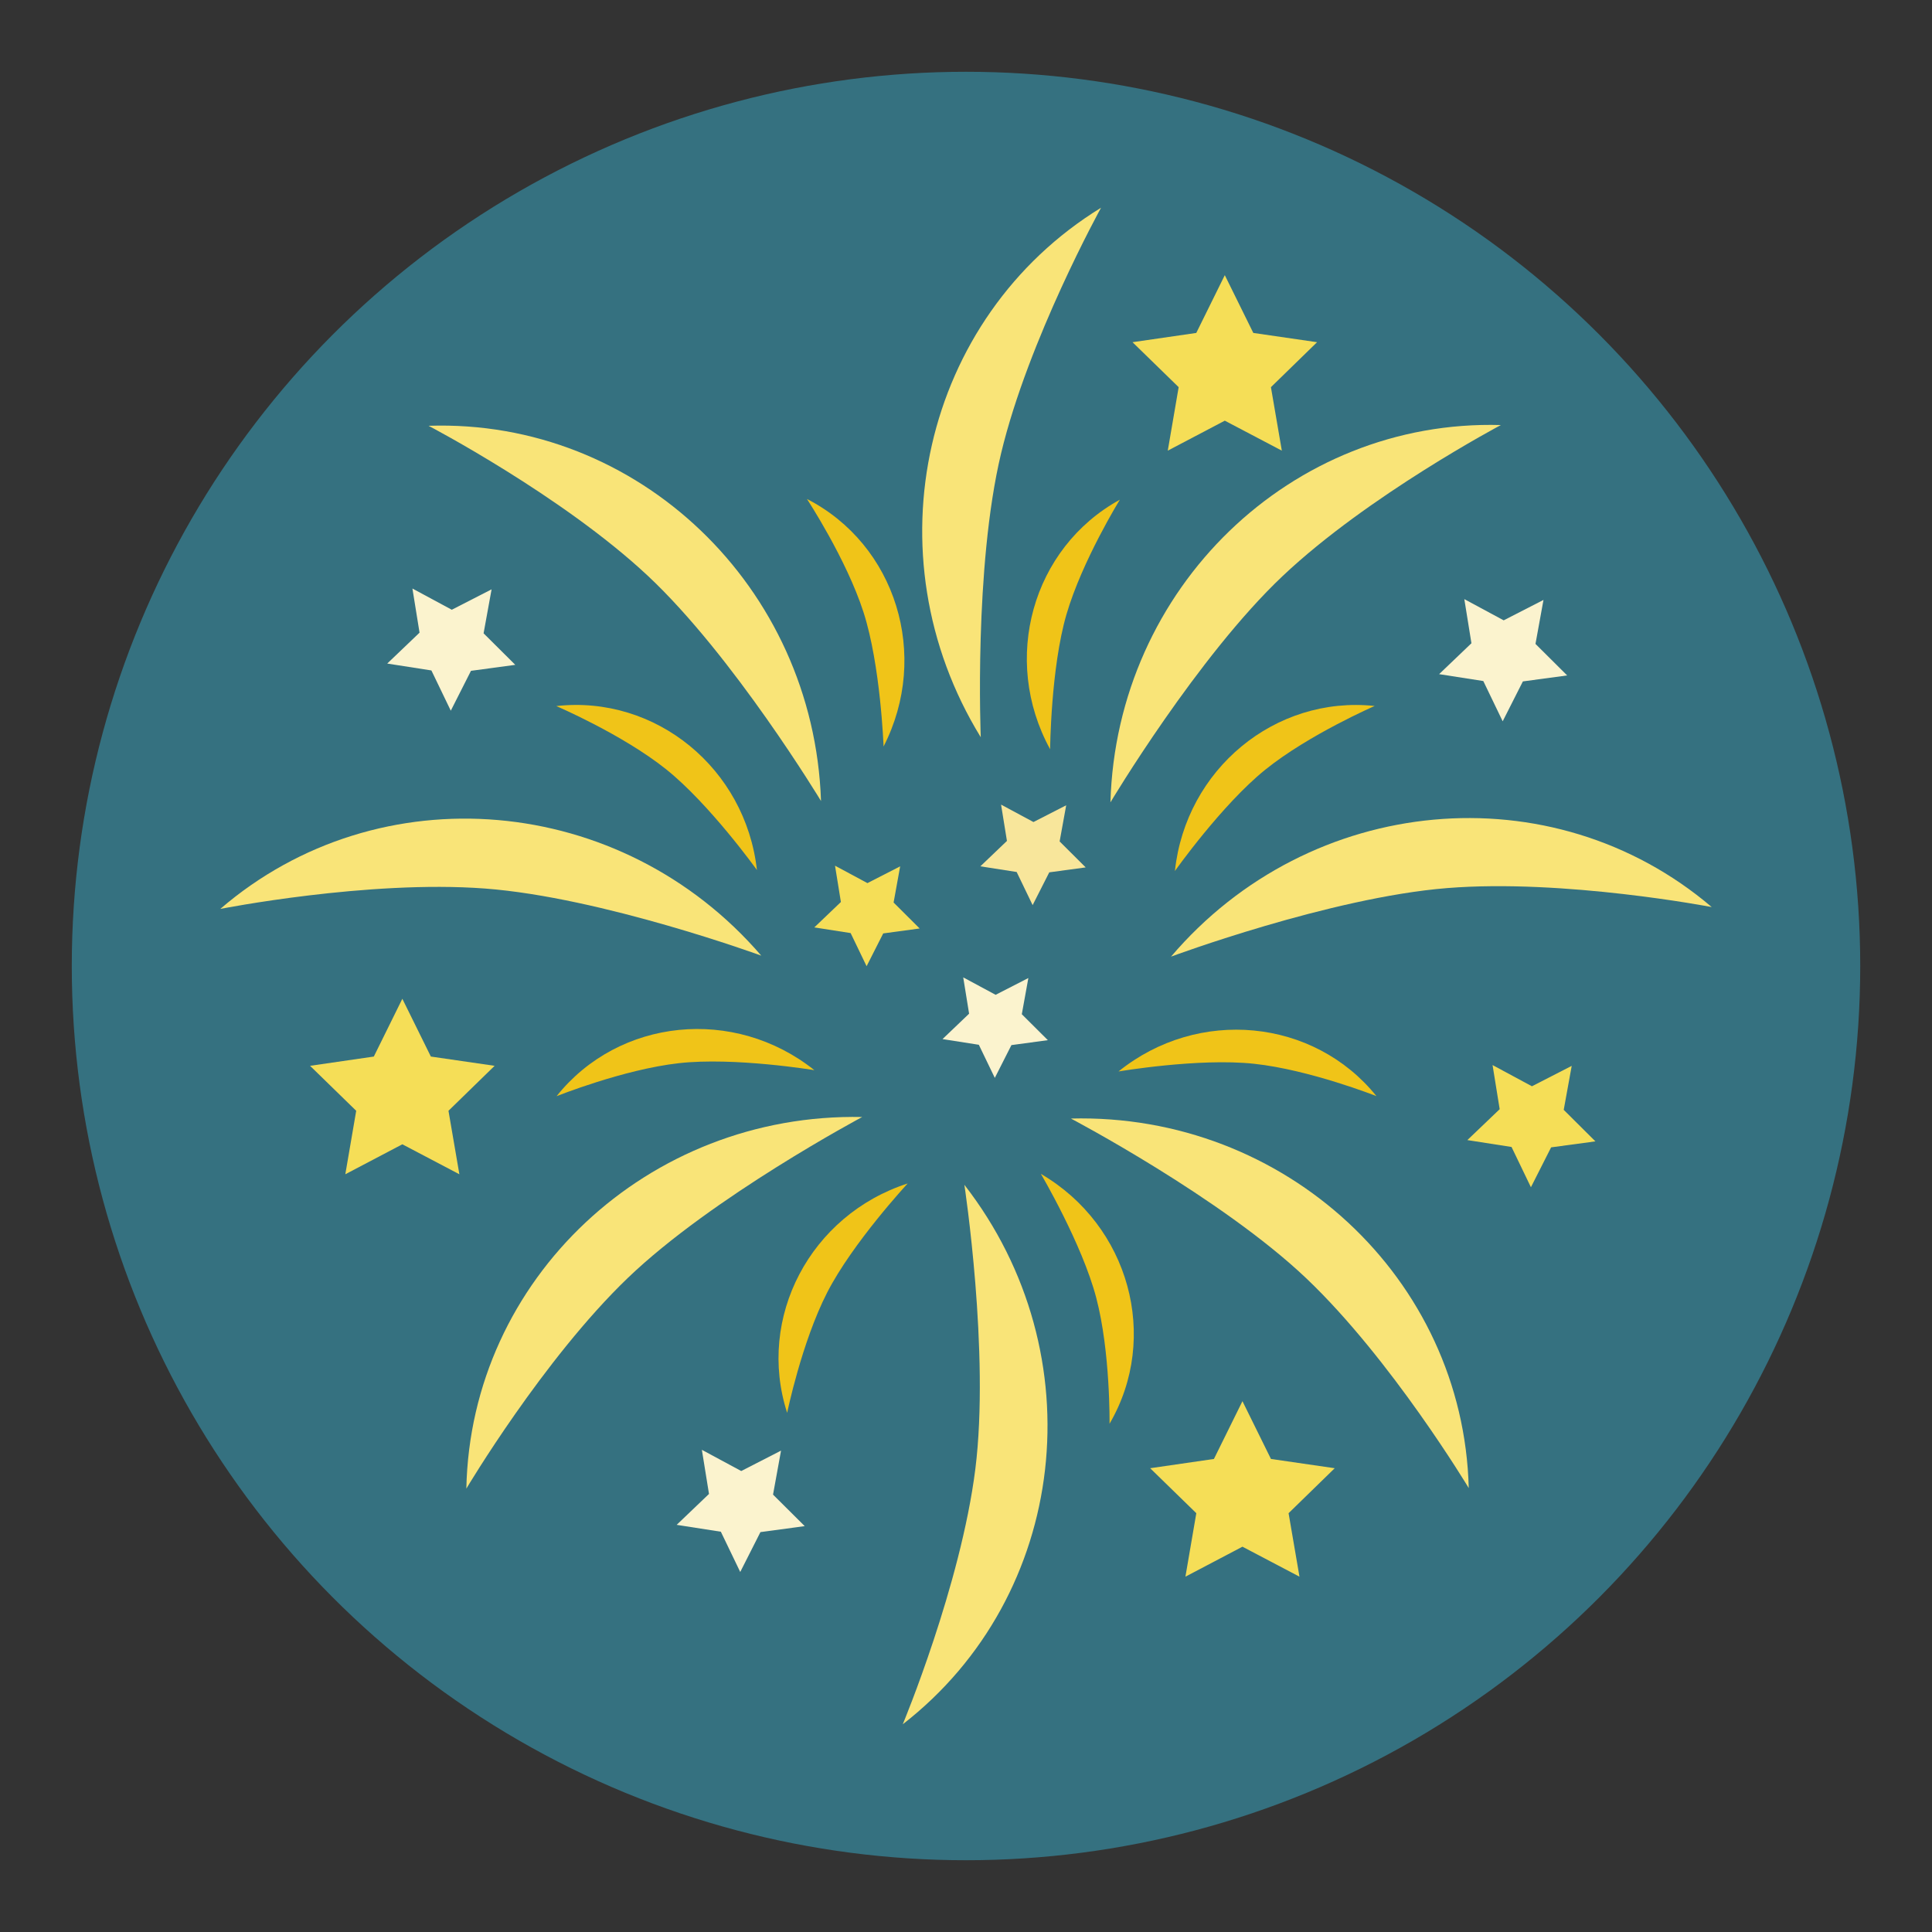<?xml version="1.0" encoding="utf-8"?>
<!-- Generator: Adobe Illustrator 16.0.0, SVG Export Plug-In . SVG Version: 6.00 Build 0)  -->
<!DOCTYPE svg PUBLIC "-//W3C//DTD SVG 1.1//EN" "http://www.w3.org/Graphics/SVG/1.1/DTD/svg11.dtd">
<svg version="1.1" id="Layer_1" xmlns="http://www.w3.org/2000/svg" xmlns:xlink="http://www.w3.org/1999/xlink" x="0px" y="0px"
	 width="136.833px" height="136.833px" viewBox="0 0 136.833 136.833" style="enable-background:new 0 0 136.833 136.833;"
	 xml:space="preserve">
<rect x="0" y="0" width="136.833" height="136.833" fill="#333333" stroke="none"/>
<style type="text/css">
<![CDATA[
	.st0{fill:#7A5628;}
	.st1{fill:#49A0AE;}
	.st2{fill:#ACA8A9;}
	.st3{fill:#7DB6B7;}
	.st4{fill:#11100E;}
	.st5{fill:#7FCDCC;}
	.st6{fill:#E0DAD2;}
	.st7{fill:#E1E1E1;}
	.st8{fill:#13B3CA;}
	.st9{fill:#E3E4E5;}
	.st10{fill:#15B5AC;}
	.st11{fill:#E4B894;}
	.st12{fill:#E4C88F;}
	.st13{fill:#E4DED0;}
	.st14{fill:#4A86C5;}
	.st15{fill:#4ABC96;}
	.st16{fill:#171413;}
	.st17{fill:#E5CE27;}
	.st18{fill:#187070;}
	.st19{fill:#E7CB7C;}
	.st20{fill:#E7DDB3;}
	.st21{fill:#E7E9EA;}
	.st22{fill:#E84849;}
	.st23{fill:#E89423;}
	.st24{fill:#E8CC7C;}
	.st25{fill:#E8EAEB;}
	.st26{fill:#E97539;}
	.st27{fill:#E9C29C;}
	.st28{fill:#E9DC96;}
	.st29{fill:#B16E29;}
	.st30{opacity:0.01;}
	.st31{opacity:0.45;}
	.st32{fill:#1A1919;}
	.st33{fill:#B69B30;}
	.st34{fill:#EADD97;}
	.st35{fill:#EB9682;}
	.st36{fill:#B7B7B7;}
	.st37{fill:#EBD9A9;}
	.st38{fill:#1DA049;}
	.st39{fill:#1E1913;}
	.st40{fill:#1E1B17;}
	.st41{fill:#ECDAAA;}
	.st42{fill:#ECE6D5;}
	.st43{fill:#ED3351;}
	.st44{fill:#B9B9BA;}
	.st45{fill:#EDECED;}
	.st46{fill:#1FA85B;}
	.st47{fill:#EEE17F;}
	.st48{fill:#EEE4B8;}
	.st49{fill-rule:evenodd;clip-rule:evenodd;fill:#7FCDCC;}
	.st50{fill:#515252;}
	.st51{fill:#543A1A;}
	.st52{fill:#BB2025;}
	.st53{fill:#8C652E;}
	.st54{fill:#8C8C8C;}
	.st55{fill:#212121;}
	.st56{fill:#BF2126;}
	.st57{fill:#BFBEBE;}
	.st58{fill:#F0C418;}
	.st59{fill:#F0CF6A;}
	.st60{fill:#F0E3C8;}
	.st61{fill:#F1D069;}
	.st62{fill:#F1E4C8;}
	.st63{fill:#F2D083;}
	.st64{fill:#F3BB70;}
	.st65{fill:#F3C715;}
	.st66{fill:#F3D183;}
	.st67{fill:#258C8E;}
	.st68{fill:#25999B;}
	.st69{fill:#F4E028;}
	.st70{fill:#F59798;}
	.st71{fill:#F5DE57;}
	.st72{fill:#F6A2A3;}
	.st73{fill:#F6F7F7;}
	.st74{fill:#28999B;}
	.st75{fill:#F7DF56;}
	.st76{fill:#29A5AE;}
	.st77{fill:#F8B85C;}
	.st78{fill:#F8D648;}
	.st79{fill:#F8DC62;}
	.st80{fill:#F8E69B;}
	.st81{fill:#F8E9AB;}
	.st82{fill:#F8F3DC;}
	.st83{fill:#F9A11C;}
	.st84{fill:#F9A72F;}
	.st85{fill:#F9A731;}
	.st86{fill:#F9E478;}
	.st87{fill:#F9EC34;}
	.st88{fill:#92C7CB;}
	.st89{fill:#93574E;}
	.st90{fill:#939291;}
	.st91{fill:#C2D2D3;}
	.st92{fill:#C42126;}
	.st93{fill:#C47267;}
	.st94{fill:#C4C3C3;}
	.st95{fill:#C5A72E;}
	.st96{fill:#2B2B2B;}
	.st97{fill:#2B5C64;}
	.st98{fill:#FACB83;}
	.st99{fill:#2D2D2D;}
	.st100{fill:#FBEC68;}
	.st101{fill:#2D646D;}
	.st102{fill:#FBF3CE;}
	.st103{fill:#C8802A;}
	.st104{fill:#99999A;}
	.st105{fill:#C8C8C8;}
	.st106{fill-rule:evenodd;clip-rule:evenodd;fill:#59A29F;}
	.st107{fill:#99CED5;}
	.st108{fill:#FDF3D0;}
	.st109{fill:#2F8442;}
	.st110{fill:#60441D;}
	.st111{opacity:0.5;}
	.st112{opacity:0.6;}
	.st113{opacity:0.8;}
	.st114{fill:#FFCE80;}
	.st115{fill:#FFEBBF;}
	.st116{fill:#FFEEA5;}
	.st117{fill:#FFFFFA;}
	.st118{fill:#FFFFFF;}
	.st119{fill:#644421;}
	.st120{fill:none;}
	.st121{fill:#65A844;}
	.st122{fill:#CB4645;}
	.st123{fill:#69C8CF;}
	.st124{fill:#CCCBCB;}
	.st125{fill:#30302F;}
	.st126{fill:#9F7534;}
	.st127{fill:#9F77AA;}
	.st128{fill:#CECECD;}
	.st129{fill:#CECFD0;}
	.st130{fill:#336C75;}
	.st131{fill:#343433;}
	.st132{fill:#344E5D;}
	.st133{fill:#353535;}
	.st134{fill:#357180;}
	.st135{fill:#377CA5;}
	.st136{fill:#383939;}
	.st137{fill-rule:evenodd;clip-rule:evenodd;fill:#97D6D5;}
	.st138{fill:#388388;}
	.st139{fill:#6E5538;}
	.st140{fill:#00A79E;}
	.st141{fill:#D0A288;}
	.st142{fill:#D0E8D0;}
	.st143{fill:#D1AF2B;}
	.st144{fill:#D2B488;}
	.st145{fill:#D2D2D2;}
	.st146{fill-rule:evenodd;clip-rule:evenodd;fill:#63AAA5;}
	.st147{fill:#D3B85F;}
	.st148{fill:#D3B95F;}
	.st149{fill:#D3D3D3;}
	.st150{fill:#D54027;}
	.st151{fill:#3AB780;}
	.st152{fill:#D5BA8A;}
	.st153{fill:#D62127;}
	.st154{fill:#D68936;}
	.st155{fill:#3CB881;}
	.st156{fill:#D7D7D7;}
	.st157{fill:#D7DABA;}
	.st158{fill:#D8D8D7;}
	.st159{fill:#714D22;}
	.st160{fill:#A0D9DC;}
	.st161{fill:#A2D4DE;}
	.st162{fill:#A46434;}
	.st163{fill:#A4A4A4;}
	.st164{fill:#A6A5A5;}
	.st165{fill:#DAA9A3;}
	.st166{fill:#DBBA33;}
	.st167{fill:#DBD3BB;}
	.st168{fill:#DBDDDC;}
	.st169{fill:#DCBF8D;}
	.st170{fill:#DCC172;}
	.st171{fill:#DCDFE0;}
	.st172{fill:#DDC272;}
	.st173{fill:#DDD2A5;}
	.st174{fill:#DDDDDC;}
	.st175{fill:#DDDFE0;}
	.st176{fill:#414141;}
	.st177{fill:#DFC191;}
	.st178{fill:#DFDDDC;}
	.st179{fill:#DFE0E0;}
	.st180{fill:#DFE0E1;}
]]>
</style>
<g>
	<g>
		<g>
			<circle class="st134" cx="68.417" cy="68.417" r="63.333"/>
		</g>
	</g>
	<g>
		<g>
			<polygon class="st71" points="87.996,99.238 90.015,103.33 94.531,103.986 91.263,107.171 92.035,111.667 87.996,109.544 
				83.957,111.667 84.728,107.171 81.46,103.986 85.976,103.33 			"/>
		</g>
		<g>
			<polygon class="st71" points="28.496,70.738 30.515,74.83 35.031,75.486 31.763,78.671 32.535,83.167 28.496,81.044 
				24.457,83.167 25.228,78.671 21.96,75.486 26.476,74.83 			"/>
		</g>
		<g>
			<polygon class="st71" points="86.746,19.488 88.765,23.58 93.281,24.236 90.013,27.421 90.785,31.917 86.746,29.794 
				82.707,31.917 83.478,27.421 80.21,24.236 84.726,23.58 			"/>
		</g>
		<g>
			<polygon class="st102" points="109.316,42.49 108.75,45.605 110.994,47.837 107.857,48.261 106.427,51.085 105.054,48.234 
				101.925,47.746 104.214,45.558 103.71,42.433 106.498,43.935 			"/>
		</g>
		<g>
			<polygon class="st71" points="63.753,61.359 63.289,63.921 65.134,65.759 62.554,66.109 61.376,68.431 60.246,66.085 
				57.673,65.683 59.556,63.884 59.14,61.312 61.435,62.546 			"/>
		</g>
		<g>
			<polygon class="st80" points="75.513,57.033 75.048,59.595 76.894,61.433 74.314,61.783 73.136,64.105 72.005,61.759 
				69.433,61.357 71.316,59.558 70.9,56.986 73.195,58.22 			"/>
		</g>
		<g>
			<polygon class="st102" points="72.833,69.269 72.369,71.832 74.214,73.669 71.634,74.019 70.457,76.341 69.326,73.996 
				66.753,73.593 68.636,71.794 68.22,69.222 70.515,70.457 			"/>
		</g>
		<g>
			<polygon class="st102" points="34.816,41.74 34.25,44.855 36.494,47.087 33.357,47.511 31.927,50.335 30.554,47.484 
				27.425,46.996 29.714,44.808 29.21,41.683 31.998,43.185 			"/>
		</g>
		<g>
			<polygon class="st71" points="111.316,75.49 110.75,78.605 112.994,80.837 109.857,81.261 108.427,84.085 107.054,81.234 
				103.925,80.746 106.214,78.558 105.71,75.433 108.498,76.935 			"/>
		</g>
		<g>
			<polygon class="st102" points="55.316,102.74 54.75,105.855 56.994,108.087 53.857,108.511 52.427,111.335 51.054,108.484 
				47.925,107.996 50.214,105.808 49.71,102.683 52.498,104.185 			"/>
		</g>
		<g>
			<g>
				<g>
					<path class="st86" d="M58.148,56.732c0,0-6.221-10.301-12.287-15.971c-6.066-5.668-15.508-10.604-15.508-10.604
						C45.191,29.656,57.634,41.554,58.148,56.732z"/>
				</g>
			</g>
			<g>
				<g>
					<path class="st86" d="M61.066,79.111c0,0-10.623,5.656-16.611,11.408c-5.986,5.752-11.426,14.912-11.426,14.912
						C33.328,90.587,45.88,78.804,61.066,79.111z"/>
				</g>
			</g>
			<g>
				<path class="st86" d="M53.916,67.683c0,0-11.303-4.135-19.582-4.754s-18.732,1.445-18.732,1.445
					C26.855,54.689,44.007,56.171,53.916,67.683z"/>
			</g>
		</g>
		<g>
			<g>
				<g>
					<path class="st86" d="M78.646,56.826c0,0,6.166-10.334,12.203-16.035c6.035-5.701,15.451-10.688,15.451-10.688
						C91.458,29.681,79.078,41.646,78.646,56.826z"/>
				</g>
				<g>
					<path class="st86" d="M69.462,52.214c0,0-0.494-12.021,1.438-20.098s7.082-17.404,7.082-17.404
						C65.33,22.484,61.515,39.273,69.462,52.214z"/>
				</g>
			</g>
			<g>
				<g>
					<path class="st86" d="M75.847,79.22c0,0,10.652,5.6,16.672,11.318c6.018,5.721,11.504,14.854,11.504,14.854
						C103.646,90.55,91.031,78.833,75.847,79.22z"/>
				</g>
				<g>
					<path class="st86" d="M68.302,83.914c0,0,1.809,11.898,0.775,20.137c-1.037,8.236-5.139,18.07-5.139,18.07
						C75.667,113.015,77.621,95.91,68.302,83.914z"/>
				</g>
			</g>
			<g>
				<path class="st86" d="M82.937,67.753c0,0,11.279-4.193,19.557-4.855c8.275-0.666,18.738,1.344,18.738,1.344
					C109.927,54.617,92.783,56.191,82.937,67.753z"/>
			</g>
		</g>
		<g>
			<path class="st58" d="M62.578,52.871c0,0-0.205-5.738-1.42-9.51c-1.213-3.77-4.006-8.021-4.006-8.021
				C63.455,38.574,65.884,46.421,62.578,52.871z"/>
		</g>
		<g>
			<path class="st58" d="M53.609,61.619c0,0-3.344-4.668-6.439-7.141c-3.096-2.471-7.771-4.471-7.771-4.471
				C46.437,49.218,52.8,54.417,53.609,61.619z"/>
		</g>
		<g>
			<path class="st58" d="M57.677,75.794c0,0-5.664-0.938-9.602-0.494c-3.936,0.443-8.656,2.338-8.656,2.338
				C43.837,72.099,52.013,71.275,57.677,75.794z"/>
		</g>
		<g>
			<path class="st58" d="M64.287,83.818c0,0-3.904,4.207-5.709,7.736c-1.803,3.527-2.828,8.51-2.828,8.51
				C53.57,93.322,57.392,86.048,64.287,83.818z"/>
		</g>
		<g>
			<path class="st58" d="M74.375,53.066c0,0,0.047-5.742,1.156-9.547c1.109-3.801,3.783-8.129,3.783-8.129
				C73.103,38.798,70.892,46.71,74.375,53.066z"/>
		</g>
		<g>
			<path class="st58" d="M83.212,61.689c0,0,3.316-4.688,6.4-7.176c3.082-2.486,7.748-4.512,7.748-4.512
				C90.316,49.251,83.982,54.484,83.212,61.689z"/>
		</g>
		<g>
			<path class="st58" d="M79.218,75.886c0,0,5.66-0.967,9.6-0.545c3.938,0.422,8.668,2.291,8.668,2.291
				C93.039,72.119,84.859,71.337,79.218,75.886z"/>
		</g>
		<g>
			<path class="st58" d="M73.72,83.14c0,0,2.916,4.945,3.922,8.779c1.006,3.83,0.941,8.918,0.941,8.918
				C82.156,94.718,79.98,86.794,73.72,83.14z"/>
		</g>
	</g>
</g>
</svg>
